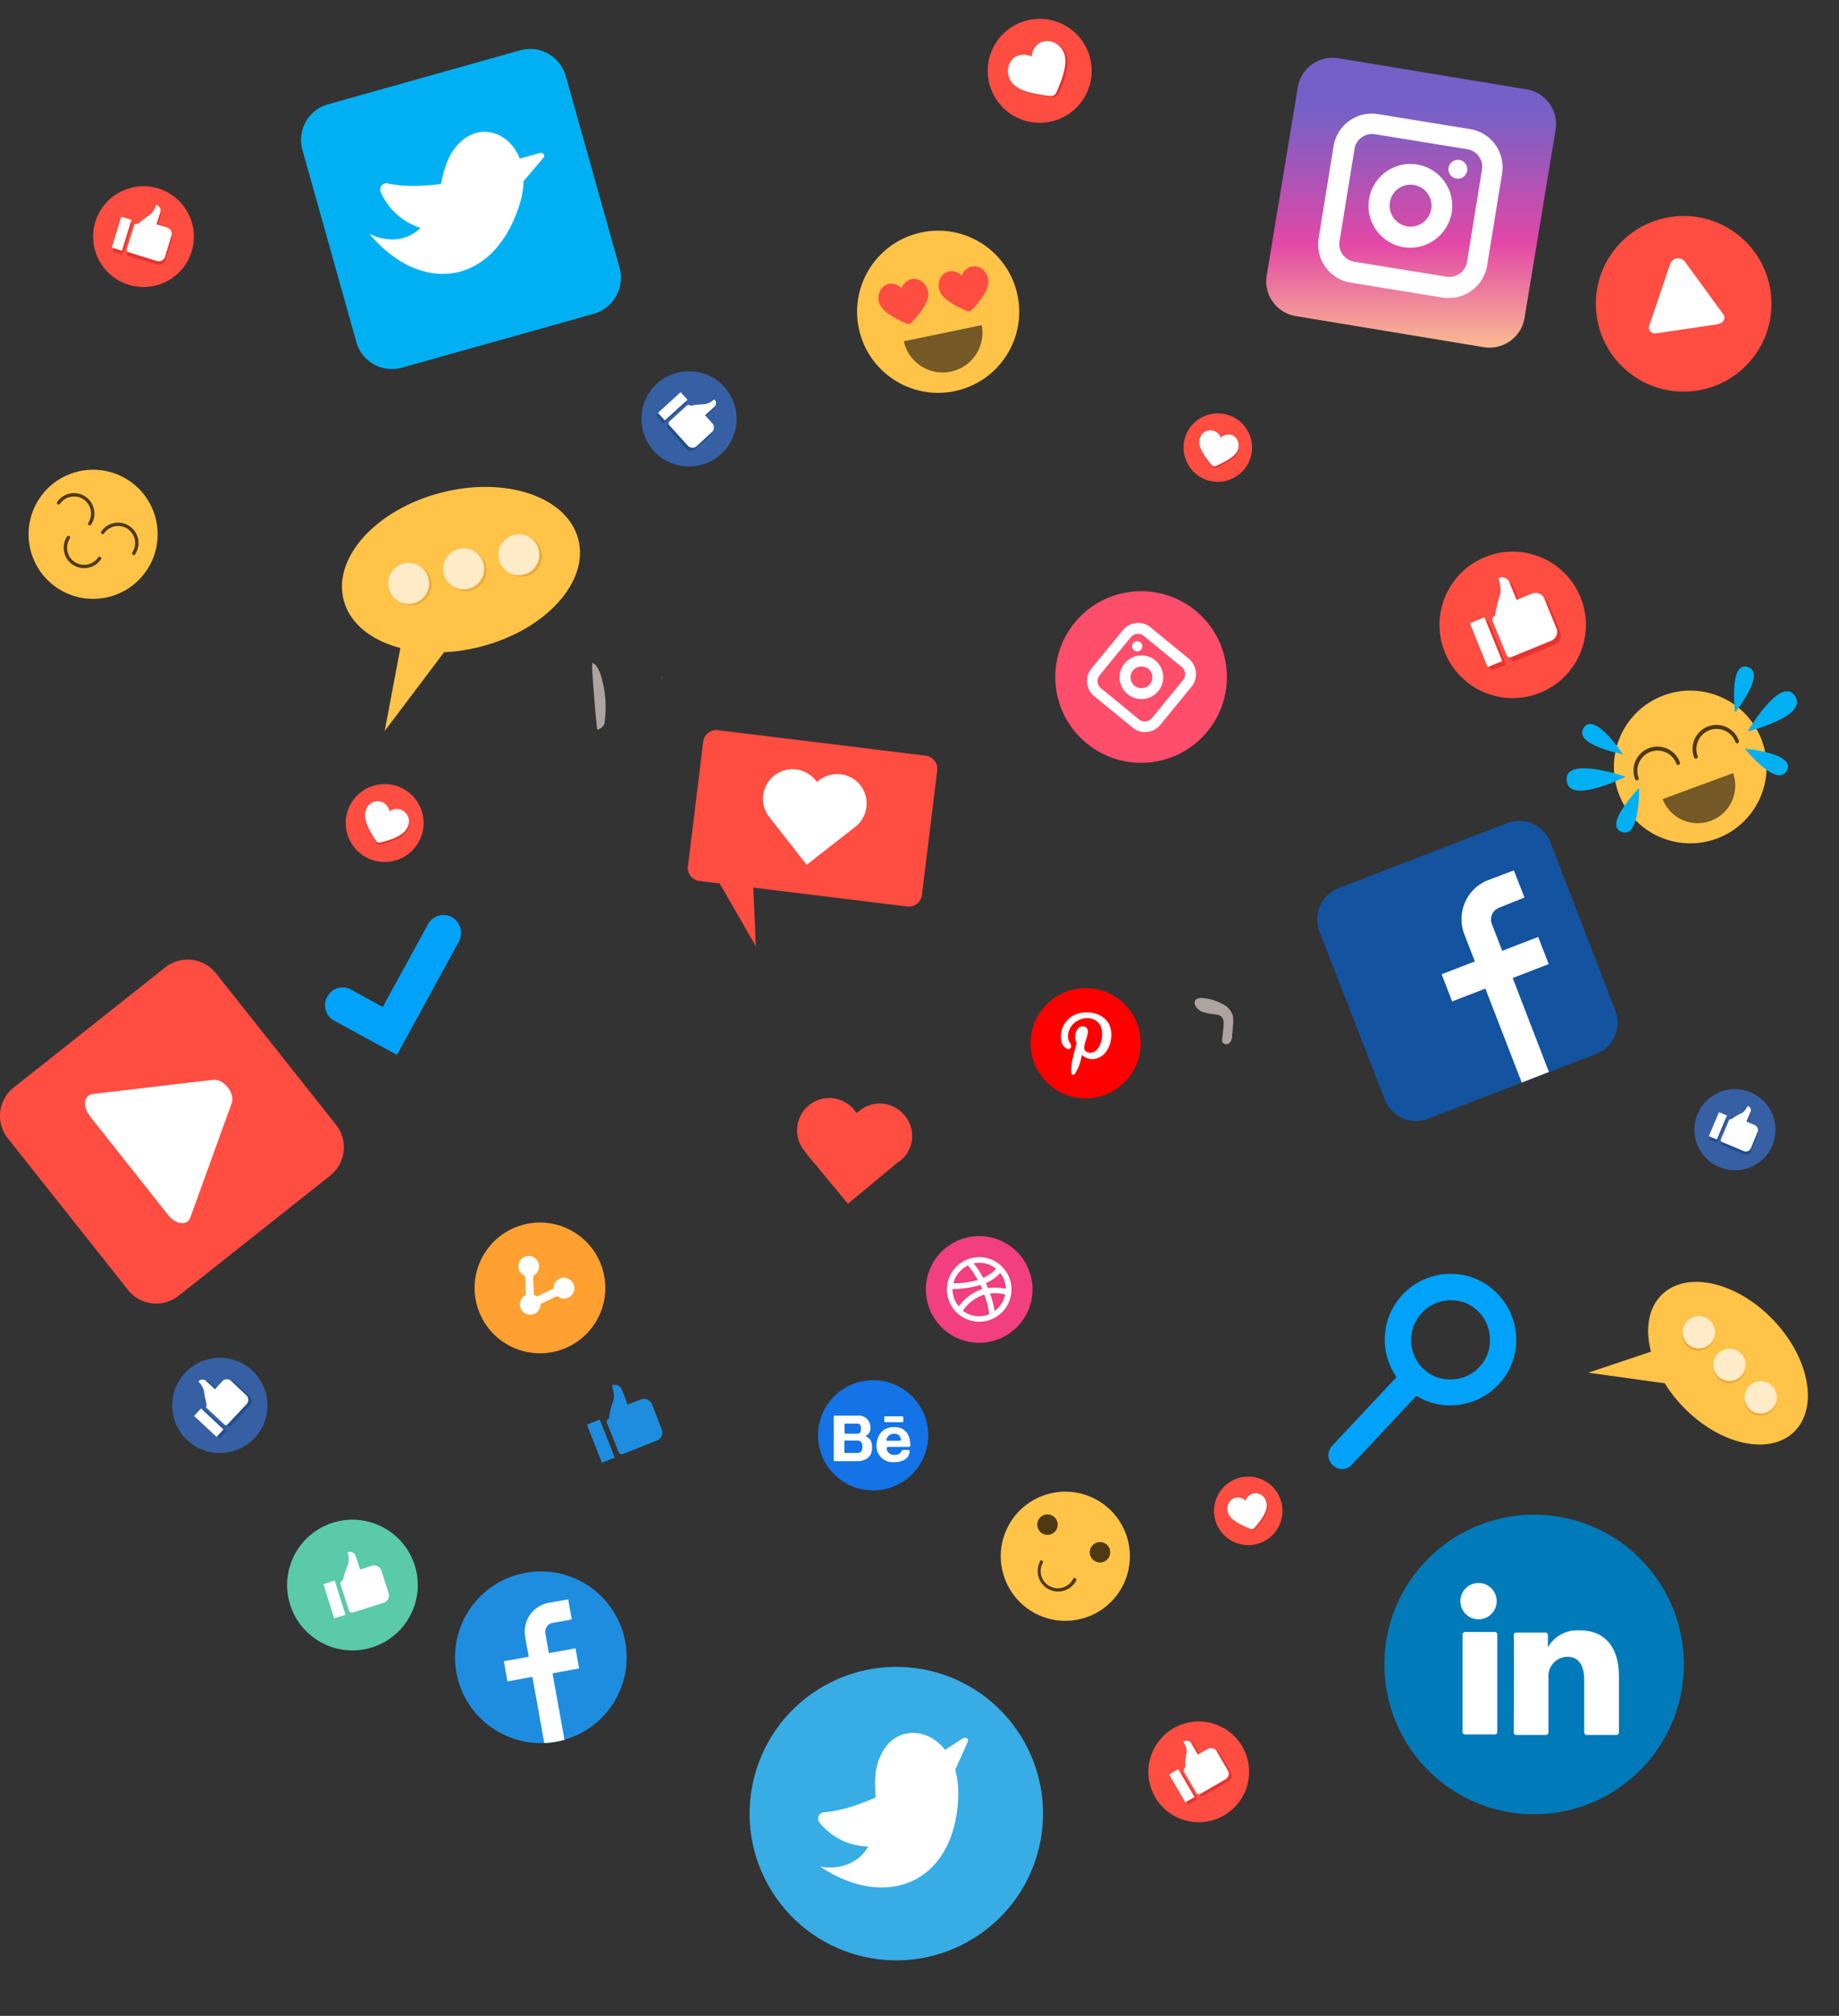 <svg xmlns="http://www.w3.org/2000/svg" xmlns:xlink="http://www.w3.org/1999/xlink" width="467.247" height="512.068" viewBox="0 0 467.247 512.068">
  <rect x="0" y="0" width="467.247" height="512.068" fill="#333333" stroke="none"/>
  <defs>
    <linearGradient id="linear-gradient" x1="0.468" y1="1.076" x2="0.468" y2="0.174" gradientUnits="objectBoundingBox">
      <stop offset="0" stop-color="#ffd38b"/>
      <stop offset="0.482" stop-color="#e248a7"/>
      <stop offset="1" stop-color="#7461c7"/>
    </linearGradient>
    <clipPath id="clip-path">
      <circle id="Ellipse_6" data-name="Ellipse 6" cx="21.8" cy="21.8" r="21.8" transform="translate(97.084 175.463) rotate(-25.22)"/>
    </clipPath>
  </defs>
  <g id="Group_262" data-name="Group 262" transform="translate(-110.16 -114.407)">
    <g id="Group_252" data-name="Group 252" transform="translate(85 80)">
      <g id="Group_183" data-name="Group 183">
        <g id="Group_182" data-name="Group 182">
          <g id="Group_181" data-name="Group 181">
            <path id="Path_133" data-name="Path 133" d="M382.1,386.7A16.69,16.69,0,0,1,393.4,358a16.446,16.446,0,0,1,11.9,4.7,16.785,16.785,0,0,1,5.1,11.7,16.446,16.446,0,0,1-4.7,11.9,16.785,16.785,0,0,1-11.7,5.1A16.447,16.447,0,0,1,382.1,386.7Zm18.6-19.2a9.567,9.567,0,0,0-7.1-2.8,10.116,10.116,0,0,0-9.9,10.2,9.993,9.993,0,0,0,3,7.1,9.567,9.567,0,0,0,7.1,2.8,9.993,9.993,0,0,0,7.1-3,9.567,9.567,0,0,0,2.8-7.1A10.05,10.05,0,0,0,400.7,367.5Z" fill="#00a2fa"/>
          </g>
        </g>
        <path id="Path_134" data-name="Path 134" d="M363.8,406.6h0a3.474,3.474,0,0,1-.2-4.9l17.8-19a3.474,3.474,0,0,1,4.9-.2h0a3.474,3.474,0,0,1,.2,4.9l-17.8,19A3.307,3.307,0,0,1,363.8,406.6Z" fill="#00a2fa"/>
      </g>
      <g id="Group_184" data-name="Group 184">
        <path id="Path_135" data-name="Path 135" d="M140,267.4h0a4.469,4.469,0,0,0-6.1,1.8l-11.5,21-8-4.4a4.469,4.469,0,0,0-6.1,1.8h0a4.469,4.469,0,0,0,1.8,6.1l15.8,8.6h0l.1.1,15.8-28.9A4.622,4.622,0,0,0,140,267.4Z" fill="#00a2fa"/>
      </g>
      <g id="Group_187" data-name="Group 187">
        <circle id="Ellipse_14" data-name="Ellipse 14" cx="18.6" cy="18.6" r="18.6" transform="translate(385.274 182.899) rotate(-22.092)" fill="#ff4d41"/>
        <g id="Group_185" data-name="Group 185">
          <rect id="Rectangle_28" data-name="Rectangle 28" width="4" height="12" transform="translate(399.601 193.628) rotate(-22.092)" fill="#e8332e"/>
          <path id="Path_136" data-name="Path 136" d="M406,191.8h0a39.622,39.622,0,0,1,1.2-5.1c.6-1.4-.1-3.8-.3-4.3,0-.1,0-.2.1-.2h0a2.069,2.069,0,0,1,2.7,1.2l1.8,4.4,3.9-1.6a2.434,2.434,0,0,1,3.2,1.4l3,7.4a2.434,2.434,0,0,1-1.4,3.2l-10,4.1a.961.961,0,0,1-1.3-.6l-3.5-8.5A1.033,1.033,0,0,1,406,191.8Z" fill="#e8332e"/>
        </g>
        <g id="Group_186" data-name="Group 186">
          <rect id="Rectangle_29" data-name="Rectangle 29" width="4" height="12" transform="translate(398.622 192.728) rotate(-22.092)" fill="#fff"/>
          <path id="Path_137" data-name="Path 137" d="M405,190.8h0a39.622,39.622,0,0,1,1.2-5.1c.6-1.4-.1-3.8-.3-4.3,0-.1,0-.2.1-.2h0a2.069,2.069,0,0,1,2.7,1.2l1.8,4.4,3.9-1.6a2.434,2.434,0,0,1,3.2,1.4l3,7.4a2.434,2.434,0,0,1-1.4,3.2l-10,4.1a.961.961,0,0,1-1.3-.6l-3.5-8.5A1.1,1.1,0,0,1,405,190.8Z" fill="#fff"/>
        </g>
      </g>
      <g id="Group_190" data-name="Group 190">
        <circle id="Ellipse_15" data-name="Ellipse 15" cx="12.1" cy="12.1" r="12.1" transform="matrix(0.738, -0.675, 0.675, 0.738, 183.124, 140.048)" fill="#3660a3"/>
        <g id="Group_188" data-name="Group 188">
          <rect id="Rectangle_30" data-name="Rectangle 30" width="2.6" height="7.8" transform="matrix(0.675, 0.738, -0.738, 0.675, 197.713, 134.796)" fill="#224d8c"/>
          <path id="Path_138" data-name="Path 138" d="M200.2,138.3h0a16.233,16.233,0,0,1,3.4-.4,4.855,4.855,0,0,0,2.6-1.2h.1a1.3,1.3,0,0,1-.1,1.9l-2.3,2.1,1.8,2a1.6,1.6,0,0,1-.1,2.3l-3.8,3.5a1.6,1.6,0,0,1-2.3-.1l-4.7-5.2a.746.746,0,0,1,0-.9l4.4-4C199.6,138,200,138,200.2,138.3Z" fill="#224d8c"/>
        </g>
        <g id="Group_189" data-name="Group 189">
          <rect id="Rectangle_31" data-name="Rectangle 31" width="2.6" height="7.8" transform="matrix(0.675, 0.738, -0.738, 0.675, 198.087, 134.022)" fill="#fff"/>
          <path id="Path_139" data-name="Path 139" d="M200.6,137.5h0a16.233,16.233,0,0,1,3.4-.4,4.855,4.855,0,0,0,2.6-1.2h.1a1.3,1.3,0,0,1-.1,1.9l-2.3,2.1,1.8,2a1.6,1.6,0,0,1-.1,2.3l-3.8,3.5a1.6,1.6,0,0,1-2.3-.1l-4.7-5.2a.746.746,0,0,1,0-.9l4.4-4A.668.668,0,0,1,200.6,137.5Z" fill="#fff"/>
        </g>
      </g>
      <g id="Group_193" data-name="Group 193">
        <circle id="Ellipse_16" data-name="Ellipse 16" cx="12.1" cy="12.1" r="12.1" transform="translate(63.918 392.004) rotate(-46.986)" fill="#3660a3"/>
        <g id="Group_191" data-name="Group 191">
          <rect id="Rectangle_32" data-name="Rectangle 32" width="2.6" height="7.8" transform="translate(75.291 394.412) rotate(-46.986)" fill="#224d8c"/>
          <path id="Path_140" data-name="Path 140" d="M78.6,391.6h0a26.057,26.057,0,0,1-.7-3.4,4.582,4.582,0,0,0-1.4-2.5v-.1h0a1.3,1.3,0,0,1,1.9-.1l2.3,2.1,1.8-2a1.6,1.6,0,0,1,2.3-.1l3.8,3.6a1.6,1.6,0,0,1,.1,2.3l-4.8,5.1a.561.561,0,0,1-.9,0l-4.4-4.1C78.3,392.3,78.3,391.9,78.6,391.6Z" fill="#224d8c"/>
        </g>
        <g id="Group_192" data-name="Group 192">
          <rect id="Rectangle_33" data-name="Rectangle 33" width="2.6" height="7.8" transform="translate(74.471 394.084) rotate(-46.986)" fill="#fff"/>
          <path id="Path_141" data-name="Path 141" d="M77.7,391.3h0a26.057,26.057,0,0,1-.7-3.4,4.582,4.582,0,0,0-1.4-2.5v-.1h0a1.3,1.3,0,0,1,1.9-.1l2.3,2.1,1.8-2a1.6,1.6,0,0,1,2.3-.1l3.8,3.6a1.6,1.6,0,0,1,.1,2.3L83,396.2a.561.561,0,0,1-.9,0l-4.4-4.1C77.5,392,77.5,391.6,77.7,391.3Z" fill="#fff"/>
        </g>
      </g>
      <g id="Group_196" data-name="Group 196">
        <circle id="Ellipse_17" data-name="Ellipse 17" cx="10.3" cy="10.3" r="10.3" transform="matrix(0.388, -0.922, 0.922, 0.388, 452.477, 326.875)" fill="#3660a3"/>
        <g id="Group_194" data-name="Group 194">
          <rect id="Rectangle_34" data-name="Rectangle 34" width="2.2" height="6.6" transform="matrix(0.922, 0.388, -0.388, 0.922, 461.898, 317.714)" fill="#224d8c"/>
          <path id="Path_142" data-name="Path 142" d="M465.1,319.5h0a13.029,13.029,0,0,1,2.5-1.5c.8-.3,1.4-1.5,1.6-1.8,0,0,.1-.1.1,0h0a1.068,1.068,0,0,1,.6,1.5l-1,2.4,2.1.9a1.356,1.356,0,0,1,.7,1.8l-1.7,4.1a1.356,1.356,0,0,1-1.8.7l-5.5-2.3a.55.55,0,0,1-.3-.7l2-4.7A.505.505,0,0,1,465.1,319.5Z" fill="#224d8c"/>
        </g>
        <g id="Group_195" data-name="Group 195">
          <rect id="Rectangle_35" data-name="Rectangle 35" width="2.2" height="6.6" transform="matrix(0.922, 0.388, -0.388, 0.922, 461.911, 316.924)" fill="#fff"/>
          <path id="Path_143" data-name="Path 143" d="M465.1,318.7h0a13.029,13.029,0,0,1,2.5-1.5c.8-.3,1.4-1.5,1.6-1.8,0,0,.1-.1.1,0h0a1.068,1.068,0,0,1,.6,1.5l-1,2.4,2.1.9a1.356,1.356,0,0,1,.7,1.8l-1.7,4.1a1.356,1.356,0,0,1-1.8.7l-5.5-2.3a.55.55,0,0,1-.3-.7l2-4.7A.569.569,0,0,1,465.1,318.7Z" fill="#fff"/>
        </g>
      </g>
      <g id="Group_199" data-name="Group 199">
        <circle id="Ellipse_18" data-name="Ellipse 18" cx="12.8" cy="12.8" r="12.8" transform="translate(45.625 102.986) rotate(-72.908)" fill="#ff4d41"/>
        <g id="Group_197" data-name="Group 197">
          <rect id="Rectangle_36" data-name="Rectangle 36" width="2.7" height="8.2" transform="translate(56.153 90.488) rotate(17.092)" fill="#e8332e"/>
          <path id="Path_144" data-name="Path 144" d="M60.3,92.2h0A22.141,22.141,0,0,1,63.2,90a5.063,5.063,0,0,0,1.7-2.5.1.1,0,0,1,.1-.1h0a1.431,1.431,0,0,1,1,1.8l-1,3.1,2.7.8a1.648,1.648,0,0,1,1.1,2.1l-1.6,5.3a1.648,1.648,0,0,1-2.1,1.1l-7.1-2a.715.715,0,0,1-.5-.9l1.9-6.1A.751.751,0,0,1,60.3,92.2Z" fill="#e8332e"/>
        </g>
        <g id="Group_198" data-name="Group 198">
          <rect id="Rectangle_37" data-name="Rectangle 37" width="2.7" height="8.2" transform="translate(55.976 89.465) rotate(17.092)" fill="#fff"/>
          <path id="Path_145" data-name="Path 145" d="M60.2,91.3h0a22.141,22.141,0,0,1,2.9-2.2,5.063,5.063,0,0,0,1.7-2.5.1.1,0,0,1,.1-.1h0a1.431,1.431,0,0,1,1,1.8l-1,3.1,2.7.8a1.648,1.648,0,0,1,1.1,2.1l-1.6,5.3a1.648,1.648,0,0,1-2.1,1.1l-7.1-2.2a.715.715,0,0,1-.5-.9l1.9-6.1A1.1,1.1,0,0,1,60.2,91.3Z" fill="#fff"/>
        </g>
      </g>
      <g id="Group_202" data-name="Group 202" transform="translate(-104 42)">
        <circle id="Ellipse_19" data-name="Ellipse 19" cx="12.8" cy="12.8" r="12.8" transform="matrix(0.864, -0.503, 0.503, 0.864, 416.234, 437.867)" fill="#ff4d41"/>
        <g id="Group_200" data-name="Group 200">
          <rect id="Rectangle_38" data-name="Rectangle 38" width="2.7" height="8.2" transform="matrix(0.864, -0.503, 0.503, 0.864, 426.944, 443.771)" fill="#e8332e"/>
          <path id="Path_146" data-name="Path 146" d="M431.1,441.9h0a19.862,19.862,0,0,1,.3-3.6c.3-1-.5-2.5-.7-2.9v-.1h0a1.456,1.456,0,0,1,2,.5l1.6,2.8,2.5-1.4a1.64,1.64,0,0,1,2.3.6l2.8,4.8a1.64,1.64,0,0,1-.6,2.3l-6.4,3.7a.714.714,0,0,1-1-.3l-3.2-5.5A.87.87,0,0,1,431.1,441.9Z" fill="#e8332e"/>
        </g>
        <g id="Group_201" data-name="Group 201">
          <rect id="Rectangle_39" data-name="Rectangle 39" width="2.7" height="8.2" transform="matrix(0.864, -0.503, 0.503, 0.864, 426.208, 443.156)" fill="#fff"/>
          <path id="Path_147" data-name="Path 147" d="M430.3,441.4h0a19.862,19.862,0,0,1,.3-3.6c.3-1-.5-2.5-.7-2.9v-.1h0a1.456,1.456,0,0,1,2,.5l1.6,2.8,2.5-1.4a1.64,1.64,0,0,1,2.3.6l2.8,4.8a1.64,1.64,0,0,1-.6,2.3l-6.4,3.7a.714.714,0,0,1-1-.3l-3.2-5.5A1.086,1.086,0,0,1,430.3,441.4Z" fill="#fff"/>
        </g>
      </g>
      <g id="Group_205" data-name="Group 205">
        <ellipse id="Ellipse_20" data-name="Ellipse 20" cx="30.8" cy="20.2" rx="30.8" ry="20.2" transform="matrix(0.968, -0.25, 0.25, 0.968, 107.419, 167.256)" fill="#ffc348"/>
        <path id="Path_148" data-name="Path 148" d="M127.6,195.2l-4.7,24.9,18.4-24.4Z" fill="#ffc348"/>
        <g id="Group_203" data-name="Group 203">
          <circle id="Ellipse_21" data-name="Ellipse 21" cx="5.2" cy="5.2" r="5.2" transform="matrix(0.968, -0.25, 0.25, 0.968, 123.253, 179.178)" fill="#eaaa39"/>
          <circle id="Ellipse_22" data-name="Ellipse 22" cx="5.2" cy="5.2" r="5.2" transform="matrix(0.968, -0.25, 0.25, 0.968, 137.261, 175.586)" fill="#eaaa39"/>
          <circle id="Ellipse_23" data-name="Ellipse 23" cx="5.2" cy="5.2" r="5.2" transform="matrix(0.968, -0.25, 0.25, 0.968, 151.366, 171.969)" fill="#eaaa39"/>
        </g>
        <g id="Group_204" data-name="Group 204">
          <circle id="Ellipse_24" data-name="Ellipse 24" cx="5.2" cy="5.2" r="5.2" transform="matrix(0.968, -0.25, 0.25, 0.968, 122.672, 178.866)" fill="#ffebc7"/>
          <circle id="Ellipse_25" data-name="Ellipse 25" cx="5.2" cy="5.2" r="5.2" transform="matrix(0.968, -0.25, 0.25, 0.968, 136.654, 175.179)" fill="#ffebc7"/>
          <circle id="Ellipse_26" data-name="Ellipse 26" cx="5.2" cy="5.2" r="5.2" transform="matrix(0.968, -0.25, 0.25, 0.968, 150.662, 171.587)" fill="#ffebc7"/>
        </g>
      </g>
      <g id="Group_208" data-name="Group 208">
        <ellipse id="Ellipse_27" data-name="Ellipse 27" cx="15.9" cy="24.2" rx="15.9" ry="24.2" transform="matrix(0.723, -0.691, 0.691, 0.723, 435.987, 374.18)" fill="#ffc348"/>
        <path id="Path_149" data-name="Path 149" d="M447.5,376.8l-18.8,6.3,23.8,3.3Z" fill="#ffc348"/>
        <g id="Group_206" data-name="Group 206">
          <circle id="Ellipse_28" data-name="Ellipse 28" cx="4.1" cy="4.1" r="4.1" transform="matrix(0.723, -0.691, 0.691, 0.723, 450.871, 373.295)" fill="#eaaa39"/>
          <circle id="Ellipse_29" data-name="Ellipse 29" cx="4.1" cy="4.1" r="4.1" transform="matrix(0.723, -0.691, 0.691, 0.723, 458.799, 381.563)" fill="#eaaa39"/>
          <circle id="Ellipse_30" data-name="Ellipse 30" cx="4.1" cy="4.1" r="4.1" transform="matrix(0.723, -0.691, 0.691, 0.723, 466.658, 389.759)" fill="#eaaa39"/>
        </g>
        <g id="Group_207" data-name="Group 207">
          <circle id="Ellipse_31" data-name="Ellipse 31" cx="4.1" cy="4.1" r="4.1" transform="matrix(0.723, -0.691, 0.691, 0.723, 451.001, 372.708)" fill="#ffebc7"/>
          <circle id="Ellipse_32" data-name="Ellipse 32" cx="4.1" cy="4.1" r="4.1" transform="matrix(0.723, -0.691, 0.691, 0.723, 458.788, 380.973)" fill="#ffebc7"/>
          <circle id="Ellipse_33" data-name="Ellipse 33" cx="4.1" cy="4.1" r="4.1" transform="matrix(0.723, -0.691, 0.691, 0.723, 466.715, 389.241)" fill="#ffebc7"/>
        </g>
      </g>
      <g id="Group_214" data-name="Group 214">
        <circle id="Ellipse_34" data-name="Ellipse 34" cx="13.2" cy="13.2" r="13.2" transform="matrix(0.871, -0.492, 0.492, 0.871, 271.332, 47.394)" fill="#ff4d41"/>
        <g id="Group_210" data-name="Group 210">
          <g id="Group_209" data-name="Group 209">
            <path id="Path_150" data-name="Path 150" d="M295.7,47.4c-1.7-2.7-5.1-2.9-6.7-1a4.2,4.2,0,0,0-1.1,2.7,4.434,4.434,0,0,0-2.9-.4c-2.5.4-4,3.4-2.6,6.3,1.4,2.7,5.8,3.6,10.3,4.1a1.419,1.419,0,0,0,1.4-.8C295.9,54.2,297.3,49.9,295.7,47.4Z" fill="#e5322e"/>
          </g>
        </g>
        <g id="Group_213" data-name="Group 213">
          <g id="Group_212" data-name="Group 212">
            <g id="Group_211" data-name="Group 211">
              <path id="Path_151" data-name="Path 151" d="M295.1,47.1c-1.7-2.7-5.1-2.9-6.7-1a4.2,4.2,0,0,0-1.1,2.7,4.434,4.434,0,0,0-2.9-.4c-2.5.4-4,3.4-2.6,6.3,1.4,2.7,5.8,3.6,10.3,4.1a1.419,1.419,0,0,0,1.4-.8C295.3,54,296.8,49.7,295.1,47.1Z" fill="#fff"/>
            </g>
          </g>
        </g>
      </g>
      <g id="Group_220" data-name="Group 220">
        <circle id="Ellipse_35" data-name="Ellipse 35" cx="9.9" cy="9.9" r="9.9" transform="translate(110.061 249.073) rotate(-68.574)" fill="#ff4d41"/>
        <g id="Group_216" data-name="Group 216">
          <g id="Group_215" data-name="Group 215">
            <path id="Path_152" data-name="Path 152" d="M128.9,244.8a3.165,3.165,0,0,0-2.6-4.4,3.282,3.282,0,0,0-2.1.6,3.031,3.031,0,0,0-5.9-.4c-.9,2.1.6,5.1,2.5,7.9a.949.949,0,0,0,1.1.4C125,248.1,128.2,246.9,128.9,244.8Z" fill="#e5322e"/>
          </g>
        </g>
        <g id="Group_219" data-name="Group 219">
          <g id="Group_218" data-name="Group 218">
            <g id="Group_217" data-name="Group 217">
              <path id="Path_153" data-name="Path 153" d="M128.8,244.3a3.165,3.165,0,0,0-2.6-4.4,3.282,3.282,0,0,0-2.1.6,3.031,3.031,0,0,0-5.9-.4c-.9,2.1.6,5.1,2.5,7.9a.949.949,0,0,0,1.1.4C124.9,247.7,128,246.5,128.8,244.3Z" fill="#fff"/>
            </g>
          </g>
        </g>
      </g>
      <g id="Group_226" data-name="Group 226">
        <circle id="Ellipse_36" data-name="Ellipse 36" cx="8.7" cy="8.7" r="8.7" transform="translate(331.715 411.95) rotate(-14.471)" fill="#ff4d41"/>
        <g id="Group_222" data-name="Group 222">
          <g id="Group_221" data-name="Group 221">
            <path id="Path_154" data-name="Path 154" d="M347.2,416.1a2.8,2.8,0,0,0-4.1-1.8,3.537,3.537,0,0,0-1.2,1.5,2.9,2.9,0,0,0-1.8-.8c-1.7-.1-3.1,1.5-2.7,3.6.4,1.9,3.1,3.3,5.8,4.4a.959.959,0,0,0,1-.3C346.2,420.5,347.8,418,347.2,416.1Z" fill="#e5322e"/>
          </g>
        </g>
        <g id="Group_225" data-name="Group 225">
          <g id="Group_224" data-name="Group 224">
            <g id="Group_223" data-name="Group 223">
              <path id="Path_155" data-name="Path 155" d="M346.9,415.9a2.8,2.8,0,0,0-4.1-1.8,3.537,3.537,0,0,0-1.2,1.5,2.9,2.9,0,0,0-1.8-.8c-1.7-.1-3.1,1.5-2.7,3.6.4,1.9,3.1,3.3,5.8,4.4a.959.959,0,0,0,1-.3C345.9,420.3,347.5,417.8,346.9,415.9Z" fill="#fff"/>
            </g>
          </g>
        </g>
      </g>
      <g id="Group_232" data-name="Group 232">
        <circle id="Ellipse_37" data-name="Ellipse 37" cx="8.7" cy="8.7" r="8.7" transform="translate(323.952 154.297) rotate(-75.238)" fill="#ff4d41"/>
        <g id="Group_228" data-name="Group 228">
          <g id="Group_227" data-name="Group 227">
            <path id="Path_156" data-name="Path 156" d="M339.9,148.7c.4-2.1-1.1-3.7-2.7-3.5a2.9,2.9,0,0,0-1.8.8,2.747,2.747,0,0,0-5.3.3c-.6,1.9,1.1,4.4,3,6.6a.905.905,0,0,0,1,.3C336.9,152,339.5,150.6,339.9,148.7Z" fill="#e5322e"/>
          </g>
        </g>
        <g id="Group_231" data-name="Group 231">
          <g id="Group_230" data-name="Group 230">
            <g id="Group_229" data-name="Group 229">
              <path id="Path_157" data-name="Path 157" d="M339.8,148.3c.4-2.1-1.1-3.7-2.7-3.5a2.9,2.9,0,0,0-1.8.8,2.747,2.747,0,0,0-5.3.3c-.6,1.9,1.1,4.4,3,6.6a.905.905,0,0,0,1,.3C336.7,151.6,339.4,150.2,339.8,148.3Z" fill="#fff"/>
            </g>
          </g>
        </g>
      </g>
      <g id="Group_233" data-name="Group 233">
        <path id="Path_158" data-name="Path 158" d="M176.1,114.1l-48.8,13.7a9.4,9.4,0,0,1-11.6-6.5L102,72.5a9.4,9.4,0,0,1,6.5-11.6l48.8-13.7a9.4,9.4,0,0,1,11.6,6.5l13.7,48.8A9.565,9.565,0,0,1,176.1,114.1Z" fill="#00b0f3"/>
        <g id="XMLID_18_">
          <g id="XMLID_23_">
            <path id="XMLID_24_" d="M119,93.8s7.8,4.4,13.7-2.2,3.1-14.6,9.1-20.8c7.6-7.8,20.5.9,15.1,16.4C150.2,107,132.1,109.4,119,93.8Z" fill="#fff"/>
          </g>
          <g id="XMLID_21_">
            <path id="XMLID_22_" d="M154.4,75.5l7.8-2.2c.9-.3,1.6.5,1,1.2l-6,7.1Z" fill="#fff"/>
          </g>
          <g id="XMLID_19_">
            <path id="XMLID_20_" d="M142.6,80.2s-11.1,2.6-18.9.8a1.589,1.589,0,0,0-1.8,2.2,16.579,16.579,0,0,0,12,9.6C144.7,94.7,142.6,80.2,142.6,80.2Z" fill="#fff"/>
          </g>
        </g>
      </g>
      <g id="Group_234" data-name="Group 234">
        <path id="Path_159" data-name="Path 159" d="M430.8,302.1,388,318.6a8.5,8.5,0,0,1-11-4.9L360.4,271a8.5,8.5,0,0,1,4.9-11l42.8-16.5a8.5,8.5,0,0,1,11,4.9l16.5,42.8A8.457,8.457,0,0,1,430.8,302.1Z" fill="#1353a0"/>
        <g id="XMLID_1_">
          <g id="XMLID_4_">
            <path id="XMLID_5_" d="M418.7,306.7l-6.9,2.7-14.6-37.7a10.636,10.636,0,0,1,6-13.7l6.6-2.5,2.7,6.9L406,265a3.219,3.219,0,0,0-1.8,4.1Z" fill="#fff"/>
          </g>
          <g id="XMLID_2_">
            <rect id="XMLID_3_" width="26.3" height="7.4" transform="translate(391.448 281.885) rotate(-21.137)" fill="#fff"/>
          </g>
        </g>
      </g>
      <g id="Group_236" data-name="Group 236">
        <path id="Path_160" data-name="Path 160" d="M402.2,122.6l-47.8-7.9a8.953,8.953,0,0,1-7.4-10.3l7.9-47.8a8.953,8.953,0,0,1,10.3-7.4L413,57.1a8.953,8.953,0,0,1,7.4,10.3l-7.9,47.8A9.006,9.006,0,0,1,402.2,122.6Z" fill="url(#linear-gradient)"/>
        <g id="Group_235" data-name="Group 235">
          <g id="XMLID_14_">
            <path id="XMLID_15_" d="M391.7,110l-23.4-3.8a9.826,9.826,0,0,1-8.1-11.3L364,71.5a9.826,9.826,0,0,1,11.3-8.1l23.4,3.8a9.826,9.826,0,0,1,8.1,11.3L403,101.9A9.9,9.9,0,0,1,391.7,110ZM374.5,68.5a4.533,4.533,0,0,0-5.2,3.8l-3.8,23.4a4.533,4.533,0,0,0,3.8,5.2l23.4,3.8a4.533,4.533,0,0,0,5.2-3.8l3.8-23.4a4.533,4.533,0,0,0-3.8-5.2Z" fill="#fff"/>
          </g>
          <g id="XMLID_10_">
            <path id="XMLID_11_" d="M381.8,97.2A10.637,10.637,0,1,1,394,88.4,10.7,10.7,0,0,1,381.8,97.2Zm2.6-15.8a5.26,5.26,0,0,0-6.1,4.4,5.332,5.332,0,0,0,4.4,6.1,5.318,5.318,0,0,0,1.7-10.5Z" fill="#fff"/>
          </g>
          <g id="XMLID_8_">
            <circle id="XMLID_9_" cx="2.4" cy="2.4" r="2.4" transform="translate(392.815 79.386) rotate(-80.677)" fill="#fff"/>
          </g>
        </g>
      </g>
      <g id="Group_237" data-name="Group 237">
        <path id="Path_161" data-name="Path 161" d="M109.1,333,70.5,363.6a9.179,9.179,0,0,1-12.8-1.5L27.1,323.5a9.179,9.179,0,0,1,1.5-12.8l38.6-30.6A9.179,9.179,0,0,1,80,281.6l30.6,38.6A9.168,9.168,0,0,1,109.1,333Z" fill="#ff4d41"/>
        <g id="XMLID_6_">
          <path id="XMLID_7_" d="M48.7,312.3l30.6-3.6c2.7-.3,5.7,3.4,4.7,6l-10.5,29c-.7,2.1-3.6,1.8-5.5-.5L47.9,317.8C46.1,315.4,46.5,312.6,48.7,312.3Z" fill="#fff"/>
        </g>
      </g>
      <g id="Group_242" data-name="Group 242">
        <circle id="Ellipse_38" data-name="Ellipse 38" cx="20.6" cy="20.6" r="20.6" transform="matrix(0.979, -0.204, 0.204, 0.979, 239.153, 97.637)" fill="#ffc348"/>
        <g id="Group_239" data-name="Group 239">
          <g id="Group_238" data-name="Group 238">
            <path id="Path_162" data-name="Path 162" d="M260.9,108.2c-.7-2.6-3.3-3.6-5.1-2.5a3.651,3.651,0,0,0-1.6,1.9,3.664,3.664,0,0,0-2.2-1.1c-2.1-.3-4,1.7-3.6,4.3.4,2.5,3.7,4.3,7.1,5.8a1.12,1.12,0,0,0,1.3-.3C259.3,113.6,261.6,110.6,260.9,108.2Z" fill="#ff4d41"/>
          </g>
        </g>
        <g id="Group_241" data-name="Group 241">
          <g id="Group_240" data-name="Group 240">
            <path id="Path_163" data-name="Path 163" d="M276.2,105c-.7-2.6-3.3-3.6-5.1-2.5a3.651,3.651,0,0,0-1.6,1.9,3.664,3.664,0,0,0-2.2-1.1c-2.1-.3-4,1.7-3.6,4.3.4,2.5,3.7,4.3,7.1,5.8a1.12,1.12,0,0,0,1.3-.3C274.6,110.5,276.8,107.4,276.2,105Z" fill="#ff4d41"/>
          </g>
        </g>
        <path id="Path_164" data-name="Path 164" d="M254.8,121.1a10.111,10.111,0,0,0,19.8-4.1Z" fill="#755926"/>
      </g>
      <g id="Group_246" data-name="Group 246">
        <circle id="Ellipse_39" data-name="Ellipse 39" cx="16.4" cy="16.4" r="16.4" transform="translate(26.064 174.617) rotate(-56.159)" fill="#ffc348"/>
        <g id="Group_243" data-name="Group 243">
          <path id="Path_165" data-name="Path 165" d="M47.7,167.8c-.2-.1-.2-.4-.1-.6a4.327,4.327,0,0,0-7.2-4.8c-.1.2-.4.2-.6.1s-.2-.4-.1-.6a5.187,5.187,0,0,1,8.6,5.8A.471.471,0,0,1,47.7,167.8Z" fill="#4f3912"/>
        </g>
        <g id="Group_244" data-name="Group 244">
          <path id="Path_166" data-name="Path 166" d="M58.9,175.3c-.2-.1-.2-.4-.1-.6a4.327,4.327,0,0,0-7.2-4.8c-.1.2-.4.2-.6.1s-.2-.4-.1-.6a5.187,5.187,0,0,1,8.6,5.8A.377.377,0,0,1,58.9,175.3Z" fill="#4f3912"/>
        </g>
        <g id="Group_245" data-name="Group 245">
          <path id="Path_167" data-name="Path 167" d="M42.8,170.6c.2.1.2.4.1.6a4.327,4.327,0,0,0,7.2,4.8c.1-.2.4-.2.6-.1s.2.4.1.6a5.187,5.187,0,0,1-8.6-5.8C42.3,170.5,42.6,170.5,42.8,170.6Z" fill="#4f3912"/>
        </g>
      </g>
      <g id="Group_249" data-name="Group 249">
        <circle id="Ellipse_40" data-name="Ellipse 40" cx="19.4" cy="19.4" r="19.4" transform="translate(429.689 217.771) rotate(-20.303)" fill="#ffc348"/>
        <path id="Path_168" data-name="Path 168" d="M447.6,237.4a9.54,9.54,0,0,0,17.9-6.6Z" fill="#755926"/>
        <g id="Group_247" data-name="Group 247">
          <path id="Path_169" data-name="Path 169" d="M451.7,228.7a.419.419,0,0,1-.6-.3,5.126,5.126,0,0,0-9.6,3.6.474.474,0,1,1-.9.3,6.075,6.075,0,1,1,11.4-4.2A.713.713,0,0,1,451.7,228.7Z" fill="#4f3912"/>
        </g>
        <g id="Group_248" data-name="Group 248">
          <path id="Path_170" data-name="Path 170" d="M466.7,223.2a.419.419,0,0,1-.6-.3,5.126,5.126,0,0,0-9.6,3.6.474.474,0,1,1-.9.3,6.075,6.075,0,1,1,11.4-4.2A.713.713,0,0,1,466.7,223.2Z" fill="#4f3912"/>
        </g>
        <path id="Path_171" data-name="Path 171" d="M441.6,234.6s-9.1,9.3-4.5,11.1C441.9,247.7,441.6,234.6,441.6,234.6Z" fill="#00b0f3"/>
        <path id="Path_172" data-name="Path 172" d="M438.2,231.7s-15.3-5.3-15,.8C423.5,239.1,438.2,231.7,438.2,231.7Z" fill="#00b0f3"/>
        <path id="Path_173" data-name="Path 173" d="M437.5,226s-7.1-10.8-9.9-6.8C424.6,223.6,437.5,226,437.5,226Z" fill="#00b0f3"/>
        <path id="Path_174" data-name="Path 174" d="M468.5,224.6s12.9,1.1,10.7,5.5C476.7,234.8,468.5,224.6,468.5,224.6Z" fill="#00b0f3"/>
        <path id="Path_175" data-name="Path 175" d="M469.2,220.2s8.2-14,11.9-9.2C485.1,216.3,469.2,220.2,469.2,220.2Z" fill="#00b0f3"/>
        <path id="Path_176" data-name="Path 176" d="M466,215.4s-1.6-12.9,3.1-11.6C474.2,205.2,466,215.4,466,215.4Z" fill="#00b0f3"/>
      </g>
      <g id="Group_251" data-name="Group 251">
        <circle id="Ellipse_41" data-name="Ellipse 41" cx="16.4" cy="16.4" r="16.4" transform="matrix(0.466, -0.885, 0.885, 0.466, 273.678, 436.595)" fill="#ffc348"/>
        <g id="Group_250" data-name="Group 250">
          <path id="Path_177" data-name="Path 177" d="M289.9,430.8a.481.481,0,0,1,.2.6,4.362,4.362,0,1,0,7.7,4.1.447.447,0,1,1,.8.4,5.188,5.188,0,1,1-9.2-4.8A.338.338,0,0,1,289.9,430.8Z" fill="#4f3912"/>
        </g>
        <circle id="Ellipse_42" data-name="Ellipse 42" cx="2.6" cy="2.6" r="2.6" transform="matrix(0.466, -0.885, 0.885, 0.466, 287.785, 422.787)" fill="#4f3912"/>
        <circle id="Ellipse_43" data-name="Ellipse 43" cx="2.6" cy="2.6" r="2.6" transform="matrix(0.466, -0.885, 0.885, 0.466, 301.131, 429.808)" fill="#4f3912"/>
      </g>
    </g>
    <g id="Group_254" data-name="Group 254" transform="translate(85 80)">
      <path id="Path_185" data-name="Path 185" d="M184.5,255.6Z" fill="#e9ba9c"/>
      <path id="Path_186" data-name="Path 186" d="M248.6,426.9Z" fill="#e9ba9c"/>
      <path id="Path_187" data-name="Path 187" d="M193.1,206.3c.2.2.3.4.5.5A1.73,1.73,0,0,0,193.1,206.3Z" fill="#e9ba9c"/>
    </g>
    <path id="Path_195" data-name="Path 195" d="M178.8,217.6a2.016,2.016,0,0,1-.3,1.1,2.276,2.276,0,0,1-.9.8,4.875,4.875,0,0,1-.7.3c-.6-5.5-.9-9.9-1.3-15.4a8.083,8.083,0,0,1,.1-1.6c1,.3,1.8,2.1,2.1,3.1A27.319,27.319,0,0,1,178.8,217.6Z" transform="translate(85 80)" fill="#ffefe9" opacity="0.6"/>
    <path id="Path_188" data-name="Path 188" d="M172.1,490.4Z" transform="translate(85 80)" fill="#e9ba9c"/>
    <path id="Path_189" data-name="Path 189" d="M172.1,490.4l-.2-.2v.1A.349.349,0,0,1,172.1,490.4Z" transform="translate(85 80)" fill="#e9ba9c"/>
    <path id="Path_207" data-name="Path 207" d="M330.6,291.4a14.356,14.356,0,0,0,3.6.7,3.583,3.583,0,0,1,1.1.4c.9.6.8,1.9.7,3-.1.9-.2,1.9-.3,2.8,0,.3-.1.6.1.9a1.182,1.182,0,0,0,1.8.1,2.564,2.564,0,0,0,.6-1.9,17.851,17.851,0,0,0,.2-2.3,8.156,8.156,0,0,0,0-2.7,5.017,5.017,0,0,0-2.7-3,12.855,12.855,0,0,0-5.4-1.5C327.5,288.1,328.8,290.7,330.6,291.4Z" transform="translate(85 80)" fill="#ffefe9" opacity="0.6"/>
    <g id="Group_160" data-name="Group 160" transform="translate(243.413 50.735) rotate(7)">
      <path id="Path_91" data-name="Path 91" d="M79.2,279.9h53.1a3.372,3.372,0,0,0,3.4-3.4V244.7a3.372,3.372,0,0,0-3.4-3.4H79.2a3.372,3.372,0,0,0-3.4,3.4v31.8A3.372,3.372,0,0,0,79.2,279.9Z" fill="#ff4d41"/>
      <path id="Path_92" data-name="Path 92" d="M91.7,272.4l3.7,22.2L78.7,272.4Z" fill="#ff4d41"/>
      <path id="Path_93" data-name="Path 93" d="M116.8,250.8a7.545,7.545,0,0,0-10.6,0l-.5.5-.5-.5a7.5,7.5,0,0,0-10.6,10.6l.5.5,10.6,10.6,10.6-10.6.5-.5A7.545,7.545,0,0,0,116.8,250.8Z" fill="#fff"/>
    </g>
    <g id="Group_166" data-name="Group 166" transform="translate(-72.883 280.838) rotate(-31)">
      <circle id="Ellipse_9" data-name="Ellipse 9" cx="16.6" cy="16.6" r="16.6" transform="translate(91.976 355.106) rotate(-76.443)" fill="#5acaa9"/>
      <g id="Group_165" data-name="Group 165">
        <rect id="Rectangle_19" data-name="Rectangle 19" width="3" height="9.1" transform="translate(105.807 338.871) rotate(13.557)" fill="#fff"/>
        <path id="Path_99" data-name="Path 99" d="M110.5,340.6h0a25.853,25.853,0,0,1,3-2.6,5.39,5.39,0,0,0,1.7-2.8.1.1,0,0,1,.1-.1h0a1.58,1.58,0,0,1,1.2,1.9l-.8,3.5,3.1.7a1.947,1.947,0,0,1,1.4,2.3l-1.4,5.9a1.947,1.947,0,0,1-2.3,1.4l-8-1.9a.779.779,0,0,1-.6-.9l1.6-6.8A.832.832,0,0,1,110.5,340.6Z" fill="#fff"/>
      </g>
    </g>
    <g id="XMLID_298_" transform="matrix(-0.545, -0.839, 0.839, -0.545, 435.669, 716.656)">
      <g id="XMLID_236_">
        <circle id="XMLID_350_" cx="22.3" cy="22.3" r="22.3" transform="translate(354.923 382.736) rotate(-65.639)" fill="#ff4d41"/>
      </g>
      <g id="XMLID_114_">
        <path id="XMLID_274_" d="M384.5,361.2l10.4,13.2a2.154,2.154,0,0,1-1.5,3.3l-16.7.9c-1.2.1-1.9-1.3-1.3-2.6l6.4-14C382.3,360.6,383.8,360.3,384.5,361.2Z" fill="#fff"/>
      </g>
    </g>
    <g id="XMLID_266_" transform="matrix(0.966, 0.259, -0.259, 0.966, 173.918, 323.146)">
      <g id="XMLID_244_">
        <circle id="XMLID_365_" cx="21.8" cy="21.8" r="21.8" transform="translate(97.084 175.463) rotate(-25.22)" fill="#1f8ddf"/>
      </g>
      <g id="XMLID_204_">
        <g id="XMLID_123_" clip-path="url(#clip-path)">
          <g id="XMLID_245_">
            <path id="XMLID_201_" d="M137.7,205.4l-4.7,2.2-12.1-25.7a7.448,7.448,0,0,1,3.6-9.9l4.5-2.1,2.2,4.7-4.5,2.1a2.312,2.312,0,0,0-1.1,3Z" fill="#fff"/>
          </g>
          <g id="XMLID_247_">
            <rect id="XMLID_200_" width="18.5" height="5.2" transform="translate(117.273 189.31) rotate(-25.22)" fill="#fff"/>
          </g>
        </g>
      </g>
    </g>
    <g id="XMLID_268_" transform="translate(-95.67 862.106) rotate(-65)">
      <g id="XMLID_241_" transform="translate(391.79 220.076)">
        <circle id="XMLID_370_" cx="37.279" cy="37.279" r="37.279" transform="matrix(0.544, -0.839, 0.839, 0.544, 0, 62.569)" fill="#38ace5"/>
      </g>
      <g id="XMLID_249_" transform="translate(422.536 254.03)">
        <g id="XMLID_246_" transform="translate(0 5.75)">
          <path id="XMLID_369_" d="M410.274,243.4s1.872,8.852,10.894,9.022c9.022,0,13.277-7.49,21.959-6.979,11.065.511,13.107,16.171-2.383,22.47C421.169,275.913,407.21,263.827,410.274,243.4Z" transform="translate(-409.852 -243.4)" fill="#fff"/>
        </g>
        <g id="XMLID_250_" transform="translate(35.489 20.389)">
          <path id="XMLID_368_" d="M433.424,252l6.979,4.426c.851.511.681,1.532-.17,1.532l-9.533.17Z" transform="translate(-430.7 -252)" fill="#fff"/>
        </g>
        <g id="XMLID_248_" transform="translate(8.815)">
          <path id="XMLID_367_" d="M432.852,254.624s-9.362-6.639-13.277-13.788a1.62,1.62,0,0,0-2.894.17,16.241,16.241,0,0,0,.681,15.49C423.15,265.858,432.852,254.624,432.852,254.624Z" transform="translate(-415.03 -240.022)" fill="#fff"/>
        </g>
      </g>
    </g>
    <g id="XMLID_271_" transform="translate(230.56 502.941) rotate(-76)">
      <g id="XMLID_234_">
        <circle id="XMLID_348_" cx="21.8" cy="21.8" r="21.8" transform="translate(222.109 122.474) rotate(-64.665)" fill="#ff4e6b"/>
      </g>
      <g id="XMLID_96_">
        <path id="XMLID_166_" d="M251.8,125.1l-11.2-5.3a4.988,4.988,0,0,1-2.4-6.8l5.3-11.2a4.988,4.988,0,0,1,6.8-2.4l11.2,5.3a4.988,4.988,0,0,1,2.4,6.8l-5.3,11.2A5.124,5.124,0,0,1,251.8,125.1Zm-2.7-23.3a2.367,2.367,0,0,0-3.2,1.1l-5.3,11.2a2.367,2.367,0,0,0,1.1,3.2l11.2,5.3a2.367,2.367,0,0,0,3.2-1.1l5.3-11.2a2.367,2.367,0,0,0-1.1-3.2Z" fill="#fff"/>
      </g>
      <g id="XMLID_101_">
        <path id="XMLID_154_" d="M248.7,117.2a5.546,5.546,0,1,1,7.4-2.6A5.6,5.6,0,0,1,248.7,117.2Zm3.6-7.5a2.773,2.773,0,1,0,1.3,3.7A2.876,2.876,0,0,0,252.3,109.7Z" fill="#fff"/>
      </g>
      <g id="XMLID_103_">
        <circle id="XMLID_318_" cx="1.3" cy="1.3" r="1.3" transform="translate(256.733 109.872) rotate(-64.665)" fill="#fff"/>
      </g>
    </g>
    <g id="Group_162" data-name="Group 162" transform="translate(-102.508 541.023) rotate(-28)">
      <circle id="Ellipse_7" data-name="Ellipse 7" cx="16.6" cy="16.6" r="16.6" transform="matrix(0.86, -0.511, 0.511, 0.86, 332.843, 70.64)" fill="#ffa031"/>
      <path id="Path_97" data-name="Path 97" d="M359.6,77.1a2.591,2.591,0,0,0-1,1.1l-4.7-.2c-.1-.1-.1-.3-.2-.4s-.2-.3-.3-.4l2.1-4.3a2.822,2.822,0,0,0,1.5-.4,2.624,2.624,0,1,0-3.6-.9c.1.1.2.3.3.4l-2.1,4.3a2.822,2.822,0,0,0-1.5.4,2.624,2.624,0,1,0,3.7,3.4l4.7.2c.1.1.1.3.2.4a2.624,2.624,0,1,0,4.5-2.7A2.512,2.512,0,0,0,359.6,77.1Z" fill="#fff"/>
    </g>
    <g id="Group_171" data-name="Group 171" transform="translate(-148.381 731.039) rotate(-74)">
      <rect id="Rectangle_20" data-name="Rectangle 20" width="3.5" height="10.4" transform="matrix(0.609, 0.794, -0.794, 0.609, 357.254, 321.651)" fill="#1f8ddf"/>
      <path id="Path_102" data-name="Path 102" d="M360.2,326.6h0a25.157,25.157,0,0,1,4.6-.2c1.3.2,3.1-1,3.6-1.3h.2a1.891,1.891,0,0,1-.3,2.6l-3.3,2.5,2.2,2.9a2.2,2.2,0,0,1-.4,3l-5.5,4.2a2.2,2.2,0,0,1-3-.4l-5.7-7.4a.83.83,0,0,1,.2-1.2l6.3-4.9C359.3,326.1,359.9,326.2,360.2,326.6Z" fill="#1f8ddf"/>
    </g>
    <path id="Path_103" data-name="Path 103" d="M274.391,171.592A8.1,8.1,0,0,0,263.6,167.38l-.79.263-.263-.79a8.192,8.192,0,1,0-15,6.581l.263.79,6.581,15,15-6.581.79-.263A8.017,8.017,0,0,0,274.391,171.592Z" transform="translate(28.909 308.41) rotate(-16)" fill="#ff4d41"/>
    <g id="Group_256" data-name="Group 256" transform="translate(-2278 600.3)">
      <g id="Group_107" data-name="Group 107" transform="translate(2623.4 -171.9)">
        <g id="Group_105" data-name="Group 105" transform="translate(0)">
          <g id="Group_104" data-name="Group 104">
            <path id="Path_59" data-name="Path 59" d="M63.45,619.6A13.55,13.55,0,1,1,77,606.05,13.564,13.564,0,0,1,63.45,619.6Z" transform="translate(-49.9 -592.5)" fill="#f23f7e"/>
          </g>
        </g>
        <g id="Group_106" data-name="Group 106" transform="translate(5.348 5.348)">
          <path id="Path_60" data-name="Path 60" d="M69.584,603.267a8.2,8.2,0,1,0,7.423,7.423A8.221,8.221,0,0,0,69.584,603.267Zm4.683,4.135a6.769,6.769,0,0,1,1.345,3.686.132.132,0,0,1-.149.149,12.514,12.514,0,0,0-4.284-.149c-.05,0-.1,0-.149-.1l-.448-1.046a.1.1,0,0,1,.05-.149,11.273,11.273,0,0,0,3.437-2.391A.1.1,0,0,1,74.267,607.4Zm-1.245-1.1a10.119,10.119,0,0,1-3.089,2.142.1.1,0,0,1-.149-.05,21.672,21.672,0,0,0-2.242-3.437.135.135,0,0,1,.1-.2,9.676,9.676,0,0,1,1.2-.1,6.756,6.756,0,0,1,4.185,1.445A.152.152,0,0,1,73.022,606.306Zm-6.974-.9a23.99,23.99,0,0,1,2.341,3.487c.05.05,0,.149-.05.2a23.289,23.289,0,0,1-5.878.8.159.159,0,0,1-.149-.149A6.791,6.791,0,0,1,65.9,605.41C65.948,605.31,66,605.36,66.047,605.41Zm-3.836,5.928a25.674,25.674,0,0,0,6.825-1,.183.183,0,0,1,.149.05c.149.249.249.548.4.847.05.05,0,.149-.1.149a12.081,12.081,0,0,0-5.729,4.234.152.152,0,0,1-.2,0,6.618,6.618,0,0,1-1.494-4.234C62.112,611.387,62.162,611.338,62.211,611.338Zm2.59,5.33a10.647,10.647,0,0,1,5.231-3.886c.05,0,.149,0,.149.1a24.312,24.312,0,0,1,1.2,4.732c0,.05,0,.1-.1.149a6.727,6.727,0,0,1-2.491.5,6.8,6.8,0,0,1-3.985-1.3C64.8,616.818,64.752,616.718,64.8,616.668Zm7.921.05a25.06,25.06,0,0,0-1.1-4.135c-.05-.1,0-.149.1-.149a11.185,11.185,0,0,1,3.587.249c.05,0,.1.1.1.149a7.036,7.036,0,0,1-2.491,3.985C72.872,616.867,72.772,616.818,72.723,616.718Z" transform="translate(-60.635 -603.235)" fill="#fff"/>
        </g>
      </g>
    </g>
    <g id="Group_257" data-name="Group 257" transform="translate(330.5 -28.331)">
      <g id="Group_101" data-name="Group 101" transform="translate(131.4 527.5)">
        <g id="Group_98" data-name="Group 98">
          <path id="Path_57" data-name="Path 57" d="M169.45,603.6a38.05,38.05,0,1,1,38.05-38.05A38.089,38.089,0,0,1,169.45,603.6Z" transform="translate(-131.4 -527.5)" fill="#007ab9"/>
        </g>
        <g id="Group_100" data-name="Group 100" transform="translate(19.864 29.373)">
          <g id="Group_99" data-name="Group 99">
            <path id="Path_58" data-name="Path 58" d="M185.328,560.112V574.38a.661.661,0,0,1-.7.7h-7.414a.661.661,0,0,1-.7-.7V561.091c0-3.5-1.259-5.875-4.337-5.875a4.9,4.9,0,0,0-4.756,5.316V574.38a.661.661,0,0,1-.7.7h-7.414a.661.661,0,0,1-.7-.7c0-3.5.14-20.564,0-24.62a.661.661,0,0,1,.7-.7h7.274a.661.661,0,0,1,.7.7v3.217h0v-.14a8.52,8.52,0,0,1,7.834-4.336c6.015-.14,10.212,3.637,10.212,11.611ZM146.3,574.94h7.414a.661.661,0,0,0,.7-.7V549.62a.661.661,0,0,0-.7-.7H146.3a.661.661,0,0,0-.7.7v24.62A.661.661,0,0,0,146.3,574.94Z" transform="translate(-145.6 -548.497)" fill="#fff"/>
          </g>
        </g>
      </g>
      <g id="Group_102" data-name="Group 102" transform="translate(150.705 544.846)">
        <circle id="Ellipse_3" data-name="Ellipse 3" cx="4.616" cy="4.616" r="4.616" transform="translate(0)" fill="#fff"/>
      </g>
    </g>
    <g id="Group_258" data-name="Group 258" transform="translate(-397 -350.6)">
      <circle id="Ellipse_44" data-name="Ellipse 44" cx="14" cy="14" r="14" transform="translate(769 716)" fill="red"/>
      <g id="Group_33" data-name="Group 33" transform="translate(776.721 722.176)">
        <g id="Group_32" data-name="Group 32" transform="translate(0)">
          <path id="Path_20" data-name="Path 20" d="M153.659,357.829a4.88,4.88,0,0,1-2.213-1.029,11.273,11.273,0,0,1-1.75,4.838.49.49,0,0,1-.875-.257c-.154-2.934.875-5.25,1.338-7.721-.926-1.6.1-4.787,2.11-4.015,2.471.978-2.11,5.919.926,6.537,3.191.669,4.529-5.559,2.522-7.566-2.882-2.934-8.338-.051-7.669,4.118.1.772.772,1.132.721,1.956a.7.7,0,0,1-.978.566c-1.287-.618-1.647-1.9-1.6-3.551a6.119,6.119,0,0,1,5.559-5.662c3.449-.412,6.691,1.287,7.154,4.529.515,3.6-1.544,7.566-5.25,7.257Z" transform="translate(-146.191 -345.982)" fill="#fff"/>
        </g>
      </g>
    </g>
    <g id="Group_260" data-name="Group 260" transform="translate(-93 -282)">
      <circle id="Ellipse_44-2" data-name="Ellipse 44" cx="14" cy="14" r="14" transform="translate(411 747)" fill="#1473e6"/>
      <g id="Group_259" data-name="Group 259" transform="translate(-500 215)">
        <g id="Group_83" data-name="Group 83" transform="translate(689.8 -4.3)">
          <g id="Group_82" data-name="Group 82" transform="translate(225.2 545.3)">
            <path id="Path_48" data-name="Path 48" d="M240.546,548.226c-4.419,0-4.478,4.419-4.478,4.478a4.118,4.118,0,0,0,4.478,4.419s3.583.179,3.941-2.627a.423.423,0,0,0-.418-.478h-1.254a.449.449,0,0,0-.418.3c-.119.358-.478.955-1.791.955a1.836,1.836,0,0,1-1.971-1.552.423.423,0,0,1,.418-.478h5.195a.408.408,0,0,0,.418-.418C244.607,551.689,244.427,548.226,240.546,548.226Zm-1.732,3.463c-.179,0-.3-.179-.239-.3a1.994,1.994,0,0,1,1.97-1.493,1.606,1.606,0,0,1,1.732,1.493c0,.119-.119.3-.239.3Zm-5.314-1.015c-.119-.06-.179-.239-.06-.3a2.013,2.013,0,0,0,1.075-1.971,2.963,2.963,0,0,0-3.284-3.105H225.5a.282.282,0,0,0-.3.3v10.987a.282.282,0,0,0,.3.3h5.732s3.7.12,3.7-3.4C234.933,553.421,235.053,551.212,233.5,550.674Zm-5.613-3.105a.257.257,0,0,1,.239-.239h3.165s.836,0,.836,1.194-.478,1.373-1.015,1.373h-2.926a.257.257,0,0,1-.239-.239v-2.09Zm3.224,7.225h-2.986a.257.257,0,0,1-.239-.239v-2.687a.257.257,0,0,1,.239-.239h3.165s1.254,0,1.194,1.612C232.485,554.675,231.589,554.794,231.112,554.794Zm6.927-9.076v1.015a.257.257,0,0,0,.239.239h4.359a.257.257,0,0,0,.239-.239v-1.015a.257.257,0,0,0-.239-.239h-4.419C238.1,545.539,238.038,545.6,238.038,545.718Z" transform="translate(-225.2 -545.3)" fill="#fff"/>
          </g>
        </g>
        <rect id="Rectangle_13" data-name="Rectangle 13" width="20" height="20" transform="translate(915 536)" fill="none" opacity="0.2"/>
      </g>
    </g>
  </g>
</svg>
